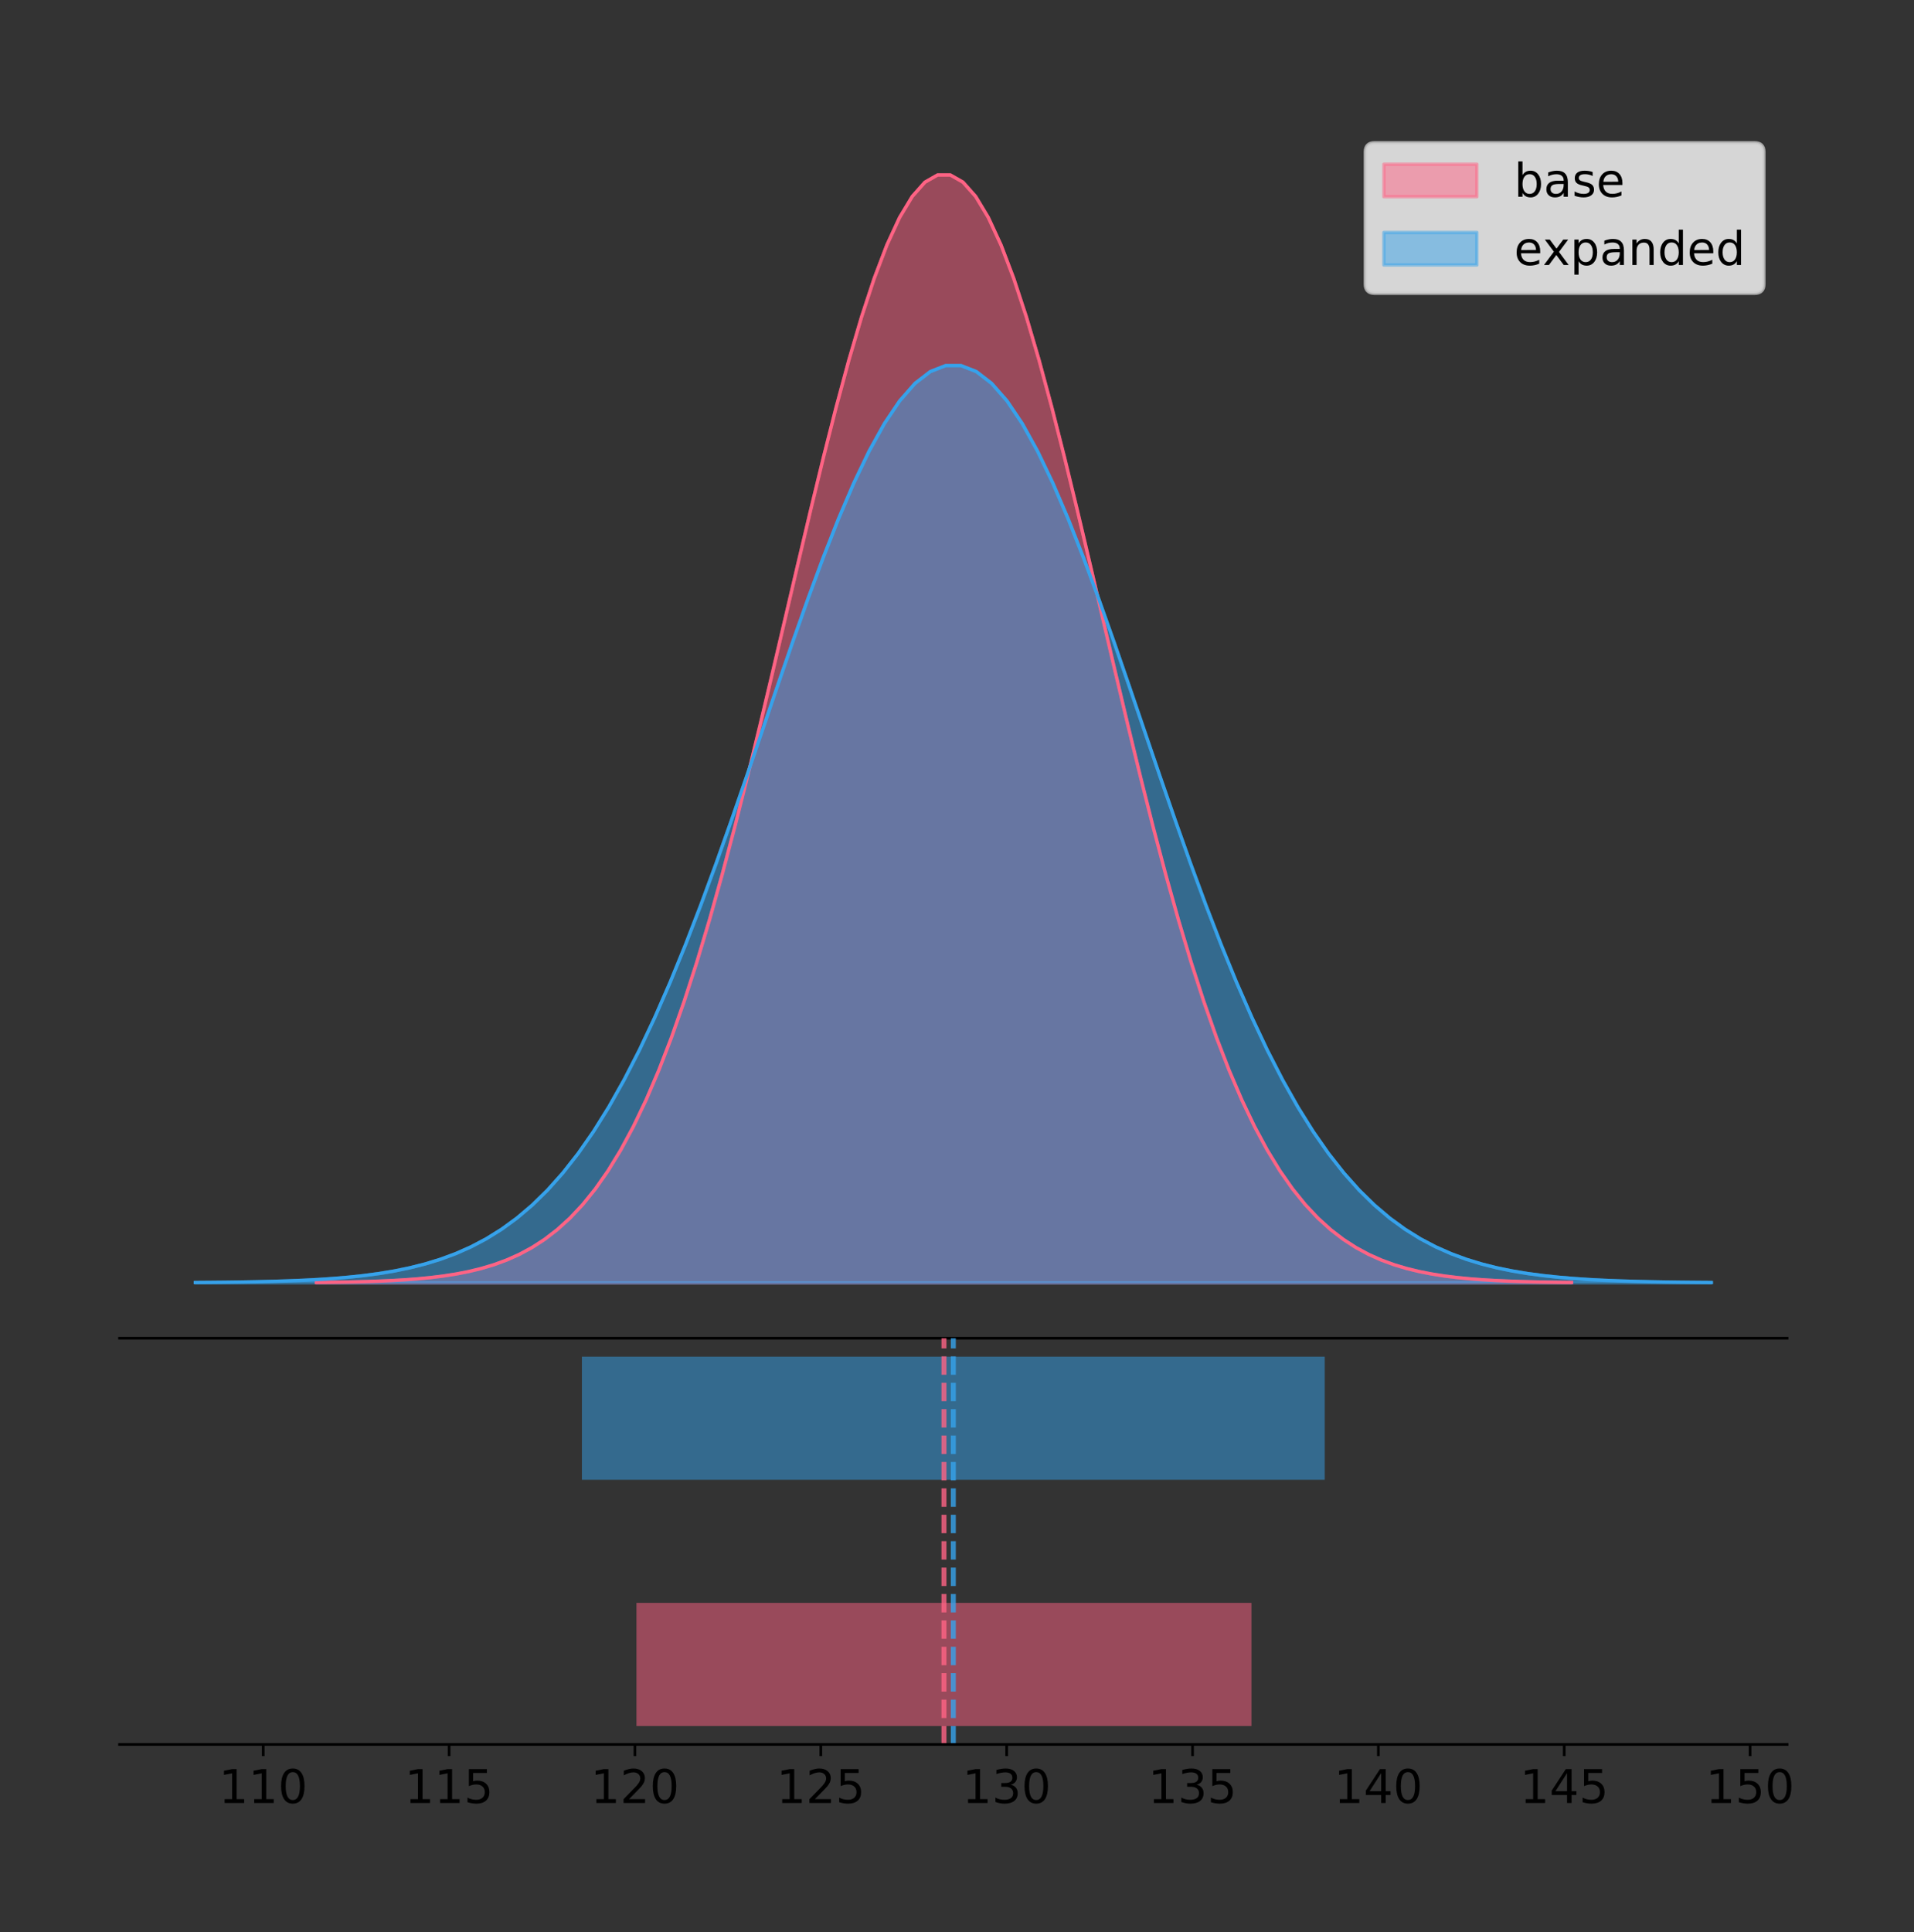 <?xml version="1.0" encoding="utf-8" standalone="no"?>
<!DOCTYPE svg PUBLIC "-//W3C//DTD SVG 1.1//EN"
  "http://www.w3.org/Graphics/SVG/1.1/DTD/svg11.dtd">
<!-- Created with matplotlib (https://matplotlib.org/) -->
<svg height="581.789pt" version="1.1" viewBox="0 0 576.413 581.789" width="576.413pt" xmlns="http://www.w3.org/2000/svg" xmlns:xlink="http://www.w3.org/1999/xlink">
 <rect x="0" y="0" width="576.413" height="581.789" fill="#333333" stroke="none"/>
 <defs>
  <style type="text/css">
*{stroke-linecap:butt;stroke-linejoin:round;}
  </style>
 </defs>
 <g id="figure_1">
  <g id="patch_1">
   <path d="M 0 581.789 
L 576.413 581.789 
L 576.413 0 
L 0 0 
z
" style="fill:none;"/>
  </g>
  <g id="axes_1">
   <g id="patch_2">
    <path d="M 36 402.93 
L 538.2 402.93 
L 538.2 36 
L 36 36 
z
" style="fill:none;"/>
   </g>
   <g id="PolyCollection_1">
    <defs>
     <path d="M 95.285 -195.538 
L 95.285 -195.65 
L 99.103 -195.692 
L 102.921 -195.749 
L 106.739 -195.825 
L 110.557 -195.925 
L 114.375 -196.058 
L 118.193 -196.23 
L 122.011 -196.455 
L 125.829 -196.744 
L 129.647 -197.115 
L 133.465 -197.585 
L 137.283 -198.179 
L 141.102 -198.923 
L 144.92 -199.848 
L 148.738 -200.99 
L 152.556 -202.39 
L 156.374 -204.093 
L 160.192 -206.151 
L 164.01 -208.617 
L 167.828 -211.552 
L 171.646 -215.017 
L 175.464 -219.078 
L 179.282 -223.801 
L 183.1 -229.25 
L 186.918 -235.488 
L 190.736 -242.572 
L 194.554 -250.552 
L 198.373 -259.468 
L 202.191 -269.344 
L 206.009 -280.192 
L 209.827 -292.002 
L 213.645 -304.744 
L 217.463 -318.365 
L 221.281 -332.786 
L 225.099 -347.901 
L 228.917 -363.58 
L 232.735 -379.667 
L 236.553 -395.98 
L 240.371 -412.318 
L 244.189 -428.462 
L 248.007 -444.18 
L 251.825 -459.23 
L 255.644 -473.372 
L 259.462 -486.366 
L 263.28 -497.987 
L 267.098 -508.025 
L 270.916 -516.294 
L 274.734 -522.64 
L 278.552 -526.94 
L 282.37 -529.111 
L 286.188 -529.111 
L 290.006 -526.94 
L 293.824 -522.64 
L 297.642 -516.294 
L 301.46 -508.025 
L 305.278 -497.987 
L 309.096 -486.366 
L 312.914 -473.372 
L 316.733 -459.23 
L 320.551 -444.18 
L 324.369 -428.462 
L 328.187 -412.318 
L 332.005 -395.98 
L 335.823 -379.667 
L 339.641 -363.58 
L 343.459 -347.901 
L 347.277 -332.786 
L 351.095 -318.365 
L 354.913 -304.744 
L 358.731 -292.002 
L 362.549 -280.192 
L 366.367 -269.344 
L 370.185 -259.468 
L 374.004 -250.552 
L 377.822 -242.572 
L 381.64 -235.488 
L 385.458 -229.25 
L 389.276 -223.801 
L 393.094 -219.078 
L 396.912 -215.017 
L 400.73 -211.552 
L 404.548 -208.617 
L 408.366 -206.151 
L 412.184 -204.093 
L 416.002 -202.39 
L 419.82 -200.99 
L 423.638 -199.848 
L 427.456 -198.923 
L 431.275 -198.179 
L 435.093 -197.585 
L 438.911 -197.115 
L 442.729 -196.744 
L 446.547 -196.455 
L 450.365 -196.23 
L 454.183 -196.058 
L 458.001 -195.925 
L 461.819 -195.825 
L 465.637 -195.749 
L 469.455 -195.692 
L 473.273 -195.65 
L 473.273 -195.538 
L 473.273 -195.538 
L 469.455 -195.538 
L 465.637 -195.538 
L 461.819 -195.538 
L 458.001 -195.538 
L 454.183 -195.538 
L 450.365 -195.538 
L 446.547 -195.538 
L 442.729 -195.538 
L 438.911 -195.538 
L 435.093 -195.538 
L 431.275 -195.538 
L 427.456 -195.538 
L 423.638 -195.538 
L 419.82 -195.538 
L 416.002 -195.538 
L 412.184 -195.538 
L 408.366 -195.538 
L 404.548 -195.538 
L 400.73 -195.538 
L 396.912 -195.538 
L 393.094 -195.538 
L 389.276 -195.538 
L 385.458 -195.538 
L 381.64 -195.538 
L 377.822 -195.538 
L 374.004 -195.538 
L 370.185 -195.538 
L 366.367 -195.538 
L 362.549 -195.538 
L 358.731 -195.538 
L 354.913 -195.538 
L 351.095 -195.538 
L 347.277 -195.538 
L 343.459 -195.538 
L 339.641 -195.538 
L 335.823 -195.538 
L 332.005 -195.538 
L 328.187 -195.538 
L 324.369 -195.538 
L 320.551 -195.538 
L 316.733 -195.538 
L 312.914 -195.538 
L 309.096 -195.538 
L 305.278 -195.538 
L 301.46 -195.538 
L 297.642 -195.538 
L 293.824 -195.538 
L 290.006 -195.538 
L 286.188 -195.538 
L 282.37 -195.538 
L 278.552 -195.538 
L 274.734 -195.538 
L 270.916 -195.538 
L 267.098 -195.538 
L 263.28 -195.538 
L 259.462 -195.538 
L 255.644 -195.538 
L 251.825 -195.538 
L 248.007 -195.538 
L 244.189 -195.538 
L 240.371 -195.538 
L 236.553 -195.538 
L 232.735 -195.538 
L 228.917 -195.538 
L 225.099 -195.538 
L 221.281 -195.538 
L 217.463 -195.538 
L 213.645 -195.538 
L 209.827 -195.538 
L 206.009 -195.538 
L 202.191 -195.538 
L 198.373 -195.538 
L 194.554 -195.538 
L 190.736 -195.538 
L 186.918 -195.538 
L 183.1 -195.538 
L 179.282 -195.538 
L 175.464 -195.538 
L 171.646 -195.538 
L 167.828 -195.538 
L 164.01 -195.538 
L 160.192 -195.538 
L 156.374 -195.538 
L 152.556 -195.538 
L 148.738 -195.538 
L 144.92 -195.538 
L 141.102 -195.538 
L 137.283 -195.538 
L 133.465 -195.538 
L 129.647 -195.538 
L 125.829 -195.538 
L 122.011 -195.538 
L 118.193 -195.538 
L 114.375 -195.538 
L 110.557 -195.538 
L 106.739 -195.538 
L 102.921 -195.538 
L 99.103 -195.538 
L 95.285 -195.538 
z
" id="m962fa5b769" style="stroke:#ff6384;stroke-opacity:0.5;"/>
    </defs>
    <g clip-path="url(#p0a99f7e825)">
     <use style="fill:#ff6384;fill-opacity:0.5;stroke:#ff6384;stroke-opacity:0.5;" x="0" xlink:href="#m962fa5b769" y="581.789"/>
    </g>
   </g>
   <g id="PolyCollection_2">
    <defs>
     <path d="M 58.827 -195.538 
L 58.827 -195.631 
L 63.439 -195.666 
L 68.05 -195.713 
L 72.662 -195.775 
L 77.274 -195.859 
L 81.885 -195.968 
L 86.497 -196.111 
L 91.108 -196.297 
L 95.72 -196.537 
L 100.331 -196.843 
L 104.943 -197.233 
L 109.555 -197.725 
L 114.166 -198.34 
L 118.778 -199.106 
L 123.389 -200.052 
L 128.001 -201.211 
L 132.612 -202.621 
L 137.224 -204.325 
L 141.836 -206.367 
L 146.447 -208.796 
L 151.059 -211.665 
L 155.67 -215.028 
L 160.282 -218.938 
L 164.893 -223.449 
L 169.505 -228.614 
L 174.117 -234.479 
L 178.728 -241.086 
L 183.34 -248.467 
L 187.951 -256.645 
L 192.563 -265.626 
L 197.174 -275.404 
L 201.786 -285.954 
L 206.398 -297.231 
L 211.009 -309.17 
L 215.621 -321.684 
L 220.232 -334.666 
L 224.844 -347.984 
L 229.455 -361.49 
L 234.067 -375.017 
L 238.679 -388.384 
L 243.29 -401.396 
L 247.902 -413.857 
L 252.513 -425.565 
L 257.125 -436.324 
L 261.736 -445.945 
L 266.348 -454.256 
L 270.96 -461.102 
L 275.571 -466.356 
L 280.183 -469.916 
L 284.794 -471.713 
L 289.406 -471.713 
L 294.017 -469.916 
L 298.629 -466.356 
L 303.24 -461.102 
L 307.852 -454.256 
L 312.464 -445.945 
L 317.075 -436.324 
L 321.687 -425.565 
L 326.298 -413.857 
L 330.91 -401.396 
L 335.521 -388.384 
L 340.133 -375.017 
L 344.745 -361.49 
L 349.356 -347.984 
L 353.968 -334.666 
L 358.579 -321.684 
L 363.191 -309.17 
L 367.802 -297.231 
L 372.414 -285.954 
L 377.026 -275.404 
L 381.637 -265.626 
L 386.249 -256.645 
L 390.86 -248.467 
L 395.472 -241.086 
L 400.083 -234.479 
L 404.695 -228.614 
L 409.307 -223.449 
L 413.918 -218.938 
L 418.53 -215.028 
L 423.141 -211.665 
L 427.753 -208.796 
L 432.364 -206.367 
L 436.976 -204.325 
L 441.588 -202.621 
L 446.199 -201.211 
L 450.811 -200.052 
L 455.422 -199.106 
L 460.034 -198.34 
L 464.645 -197.725 
L 469.257 -197.233 
L 473.869 -196.843 
L 478.48 -196.537 
L 483.092 -196.297 
L 487.703 -196.111 
L 492.315 -195.968 
L 496.926 -195.859 
L 501.538 -195.775 
L 506.15 -195.713 
L 510.761 -195.666 
L 515.373 -195.631 
L 515.373 -195.538 
L 515.373 -195.538 
L 510.761 -195.538 
L 506.15 -195.538 
L 501.538 -195.538 
L 496.926 -195.538 
L 492.315 -195.538 
L 487.703 -195.538 
L 483.092 -195.538 
L 478.48 -195.538 
L 473.869 -195.538 
L 469.257 -195.538 
L 464.645 -195.538 
L 460.034 -195.538 
L 455.422 -195.538 
L 450.811 -195.538 
L 446.199 -195.538 
L 441.588 -195.538 
L 436.976 -195.538 
L 432.364 -195.538 
L 427.753 -195.538 
L 423.141 -195.538 
L 418.53 -195.538 
L 413.918 -195.538 
L 409.307 -195.538 
L 404.695 -195.538 
L 400.083 -195.538 
L 395.472 -195.538 
L 390.86 -195.538 
L 386.249 -195.538 
L 381.637 -195.538 
L 377.026 -195.538 
L 372.414 -195.538 
L 367.802 -195.538 
L 363.191 -195.538 
L 358.579 -195.538 
L 353.968 -195.538 
L 349.356 -195.538 
L 344.745 -195.538 
L 340.133 -195.538 
L 335.521 -195.538 
L 330.91 -195.538 
L 326.298 -195.538 
L 321.687 -195.538 
L 317.075 -195.538 
L 312.464 -195.538 
L 307.852 -195.538 
L 303.24 -195.538 
L 298.629 -195.538 
L 294.017 -195.538 
L 289.406 -195.538 
L 284.794 -195.538 
L 280.183 -195.538 
L 275.571 -195.538 
L 270.96 -195.538 
L 266.348 -195.538 
L 261.736 -195.538 
L 257.125 -195.538 
L 252.513 -195.538 
L 247.902 -195.538 
L 243.29 -195.538 
L 238.679 -195.538 
L 234.067 -195.538 
L 229.455 -195.538 
L 224.844 -195.538 
L 220.232 -195.538 
L 215.621 -195.538 
L 211.009 -195.538 
L 206.398 -195.538 
L 201.786 -195.538 
L 197.174 -195.538 
L 192.563 -195.538 
L 187.951 -195.538 
L 183.34 -195.538 
L 178.728 -195.538 
L 174.117 -195.538 
L 169.505 -195.538 
L 164.893 -195.538 
L 160.282 -195.538 
L 155.67 -195.538 
L 151.059 -195.538 
L 146.447 -195.538 
L 141.836 -195.538 
L 137.224 -195.538 
L 132.612 -195.538 
L 128.001 -195.538 
L 123.389 -195.538 
L 118.778 -195.538 
L 114.166 -195.538 
L 109.555 -195.538 
L 104.943 -195.538 
L 100.331 -195.538 
L 95.72 -195.538 
L 91.108 -195.538 
L 86.497 -195.538 
L 81.885 -195.538 
L 77.274 -195.538 
L 72.662 -195.538 
L 68.05 -195.538 
L 63.439 -195.538 
L 58.827 -195.538 
z
" id="m1be0bebe85" style="stroke:#36a2eb;stroke-opacity:0.5;"/>
    </defs>
    <g clip-path="url(#p0a99f7e825)">
     <use style="fill:#36a2eb;fill-opacity:0.5;stroke:#36a2eb;stroke-opacity:0.5;" x="0" xlink:href="#m1be0bebe85" y="581.789"/>
    </g>
   </g>
   <g id="line2d_1">
    <path clip-path="url(#p0a99f7e825)" d="M 95.285 386.139 
L 99.103 386.097 
L 102.921 386.04 
L 106.739 385.965 
L 110.557 385.864 
L 114.375 385.732 
L 118.193 385.559 
L 122.011 385.334 
L 125.829 385.045 
L 129.647 384.675 
L 133.465 384.204 
L 137.283 383.61 
L 141.102 382.867 
L 144.92 381.941 
L 148.738 380.799 
L 152.556 379.399 
L 156.374 377.696 
L 160.192 375.639 
L 164.01 373.172 
L 167.828 370.238 
L 171.646 366.772 
L 175.464 362.711 
L 179.282 357.989 
L 183.1 352.539 
L 186.918 346.301 
L 190.736 339.217 
L 194.554 331.237 
L 198.373 322.322 
L 202.191 312.445 
L 206.009 301.597 
L 209.827 289.787 
L 213.645 277.045 
L 217.463 263.424 
L 221.281 249.004 
L 225.099 233.888 
L 228.917 218.209 
L 232.735 202.123 
L 236.553 185.809 
L 240.371 169.471 
L 244.189 153.327 
L 248.007 137.61 
L 251.825 122.559 
L 255.644 108.418 
L 259.462 95.423 
L 263.28 83.803 
L 267.098 73.765 
L 270.916 65.495 
L 274.734 59.15 
L 278.552 54.85 
L 282.37 52.679 
L 286.188 52.679 
L 290.006 54.85 
L 293.824 59.15 
L 297.642 65.495 
L 301.46 73.765 
L 305.278 83.803 
L 309.096 95.423 
L 312.914 108.418 
L 316.733 122.559 
L 320.551 137.61 
L 324.369 153.327 
L 328.187 169.471 
L 332.005 185.809 
L 335.823 202.123 
L 339.641 218.209 
L 343.459 233.888 
L 347.277 249.004 
L 351.095 263.424 
L 354.913 277.045 
L 358.731 289.787 
L 362.549 301.597 
L 366.367 312.445 
L 370.185 322.322 
L 374.004 331.237 
L 377.822 339.217 
L 381.64 346.301 
L 385.458 352.539 
L 389.276 357.989 
L 393.094 362.711 
L 396.912 366.772 
L 400.73 370.238 
L 404.548 373.172 
L 408.366 375.639 
L 412.184 377.696 
L 416.002 379.399 
L 419.82 380.799 
L 423.638 381.941 
L 427.456 382.867 
L 431.275 383.61 
L 435.093 384.204 
L 438.911 384.675 
L 442.729 385.045 
L 446.547 385.334 
L 450.365 385.559 
L 454.183 385.732 
L 458.001 385.864 
L 461.819 385.965 
L 465.637 386.04 
L 469.455 386.097 
L 473.273 386.139 
" style="fill:none;stroke:#ff6384;stroke-linecap:square;"/>
   </g>
   <g id="line2d_2">
    <path clip-path="url(#p0a99f7e825)" d="M 58.827 386.159 
L 63.439 386.124 
L 68.05 386.077 
L 72.662 386.014 
L 77.274 385.931 
L 81.885 385.821 
L 86.497 385.678 
L 91.108 385.492 
L 95.72 385.253 
L 100.331 384.946 
L 104.943 384.556 
L 109.555 384.065 
L 114.166 383.449 
L 118.778 382.683 
L 123.389 381.737 
L 128.001 380.578 
L 132.612 379.168 
L 137.224 377.465 
L 141.836 375.423 
L 146.447 372.993 
L 151.059 370.124 
L 155.67 366.762 
L 160.282 362.852 
L 164.893 358.34 
L 169.505 353.175 
L 174.117 347.31 
L 178.728 340.703 
L 183.34 333.322 
L 187.951 325.145 
L 192.563 316.164 
L 197.174 306.386 
L 201.786 295.836 
L 206.398 284.559 
L 211.009 272.62 
L 215.621 260.105 
L 220.232 247.124 
L 224.844 233.805 
L 229.455 220.299 
L 234.067 206.772 
L 238.679 193.406 
L 243.29 180.393 
L 247.902 167.932 
L 252.513 156.224 
L 257.125 145.466 
L 261.736 135.844 
L 266.348 127.534 
L 270.96 120.687 
L 275.571 115.433 
L 280.183 111.873 
L 284.794 110.076 
L 289.406 110.076 
L 294.017 111.873 
L 298.629 115.433 
L 303.24 120.687 
L 307.852 127.534 
L 312.464 135.844 
L 317.075 145.466 
L 321.687 156.224 
L 326.298 167.932 
L 330.91 180.393 
L 335.521 193.406 
L 340.133 206.772 
L 344.745 220.299 
L 349.356 233.805 
L 353.968 247.124 
L 358.579 260.105 
L 363.191 272.62 
L 367.802 284.559 
L 372.414 295.836 
L 377.026 306.386 
L 381.637 316.164 
L 386.249 325.145 
L 390.86 333.322 
L 395.472 340.703 
L 400.083 347.31 
L 404.695 353.175 
L 409.307 358.34 
L 413.918 362.852 
L 418.53 366.762 
L 423.141 370.124 
L 427.753 372.993 
L 432.364 375.423 
L 436.976 377.465 
L 441.588 379.168 
L 446.199 380.578 
L 450.811 381.737 
L 455.422 382.683 
L 460.034 383.449 
L 464.645 384.065 
L 469.257 384.556 
L 473.869 384.946 
L 478.48 385.253 
L 483.092 385.492 
L 487.703 385.678 
L 492.315 385.821 
L 496.926 385.931 
L 501.538 386.014 
L 506.15 386.077 
L 510.761 386.124 
L 515.373 386.159 
" style="fill:none;stroke:#36a2eb;stroke-linecap:square;"/>
   </g>
   <g id="patch_3">
    <path d="M 36 402.93 
L 538.2 402.93 
" style="fill:none;stroke:#000000;stroke-linecap:square;stroke-linejoin:miter;stroke-width:0.8;"/>
   </g>
   <g id="legend_1">
    <g id="patch_4">
     <path d="M 413.972 88.299 
L 528.4 88.299 
Q 531.2 88.299 531.2 85.499 
L 531.2 45.8 
Q 531.2 43 528.4 43 
L 413.972 43 
Q 411.172 43 411.172 45.8 
L 411.172 85.499 
Q 411.172 88.299 413.972 88.299 
z
" style="fill:#ffffff;opacity:0.8;stroke:#cccccc;stroke-linejoin:miter;"/>
    </g>
    <g id="patch_5">
     <path d="M 416.772 59.238 
L 444.772 59.238 
L 444.772 49.438 
L 416.772 49.438 
z
" style="fill:#ff6384;opacity:0.5;stroke:#ff6384;stroke-linejoin:miter;"/>
    </g>
    <g id="text_1">
     <!-- base -->
     <defs>
      <path d="M 48.688 27.297 
Q 48.688 37.203 44.609 42.844 
Q 40.531 48.484 33.406 48.484 
Q 26.266 48.484 22.188 42.844 
Q 18.109 37.203 18.109 27.297 
Q 18.109 17.391 22.188 11.75 
Q 26.266 6.109 33.406 6.109 
Q 40.531 6.109 44.609 11.75 
Q 48.688 17.391 48.688 27.297 
z
M 18.109 46.391 
Q 20.953 51.266 25.266 53.625 
Q 29.594 56 35.594 56 
Q 45.562 56 51.781 48.094 
Q 58.016 40.188 58.016 27.297 
Q 58.016 14.406 51.781 6.484 
Q 45.562 -1.422 35.594 -1.422 
Q 29.594 -1.422 25.266 0.953 
Q 20.953 3.328 18.109 8.203 
L 18.109 0 
L 9.078 0 
L 9.078 75.984 
L 18.109 75.984 
z
" id="DejaVuSans-98"/>
      <path d="M 34.281 27.484 
Q 23.391 27.484 19.188 25 
Q 14.984 22.516 14.984 16.5 
Q 14.984 11.719 18.141 8.906 
Q 21.297 6.109 26.703 6.109 
Q 34.188 6.109 38.703 11.406 
Q 43.219 16.703 43.219 25.484 
L 43.219 27.484 
z
M 52.203 31.203 
L 52.203 0 
L 43.219 0 
L 43.219 8.297 
Q 40.141 3.328 35.547 0.953 
Q 30.953 -1.422 24.312 -1.422 
Q 15.922 -1.422 10.953 3.297 
Q 6 8.016 6 15.922 
Q 6 25.141 12.172 29.828 
Q 18.359 34.516 30.609 34.516 
L 43.219 34.516 
L 43.219 35.406 
Q 43.219 41.609 39.141 45 
Q 35.062 48.391 27.688 48.391 
Q 23 48.391 18.547 47.266 
Q 14.109 46.141 10.016 43.891 
L 10.016 52.203 
Q 14.938 54.109 19.578 55.047 
Q 24.219 56 28.609 56 
Q 40.484 56 46.344 49.844 
Q 52.203 43.703 52.203 31.203 
z
" id="DejaVuSans-97"/>
      <path d="M 44.281 53.078 
L 44.281 44.578 
Q 40.484 46.531 36.375 47.5 
Q 32.281 48.484 27.875 48.484 
Q 21.188 48.484 17.844 46.438 
Q 14.5 44.391 14.5 40.281 
Q 14.5 37.156 16.891 35.375 
Q 19.281 33.594 26.516 31.984 
L 29.594 31.297 
Q 39.156 29.25 43.188 25.516 
Q 47.219 21.781 47.219 15.094 
Q 47.219 7.469 41.188 3.016 
Q 35.156 -1.422 24.609 -1.422 
Q 20.219 -1.422 15.453 -0.562 
Q 10.688 0.297 5.422 2 
L 5.422 11.281 
Q 10.406 8.688 15.234 7.391 
Q 20.062 6.109 24.812 6.109 
Q 31.156 6.109 34.562 8.281 
Q 37.984 10.453 37.984 14.406 
Q 37.984 18.062 35.516 20.016 
Q 33.062 21.969 24.703 23.781 
L 21.578 24.516 
Q 13.234 26.266 9.516 29.906 
Q 5.812 33.547 5.812 39.891 
Q 5.812 47.609 11.281 51.797 
Q 16.75 56 26.812 56 
Q 31.781 56 36.172 55.266 
Q 40.578 54.547 44.281 53.078 
z
" id="DejaVuSans-115"/>
      <path d="M 56.203 29.594 
L 56.203 25.203 
L 14.891 25.203 
Q 15.484 15.922 20.484 11.062 
Q 25.484 6.203 34.422 6.203 
Q 39.594 6.203 44.453 7.469 
Q 49.312 8.734 54.109 11.281 
L 54.109 2.781 
Q 49.266 0.734 44.188 -0.344 
Q 39.109 -1.422 33.891 -1.422 
Q 20.797 -1.422 13.156 6.188 
Q 5.516 13.812 5.516 26.812 
Q 5.516 40.234 12.766 48.109 
Q 20.016 56 32.328 56 
Q 43.359 56 49.781 48.891 
Q 56.203 41.797 56.203 29.594 
z
M 47.219 32.234 
Q 47.125 39.594 43.094 43.984 
Q 39.062 48.391 32.422 48.391 
Q 24.906 48.391 20.391 44.141 
Q 15.875 39.891 15.188 32.172 
z
" id="DejaVuSans-101"/>
     </defs>
     <g transform="translate(455.972 59.238)scale(0.14 -0.14)">
      <use xlink:href="#DejaVuSans-98"/>
      <use x="63.477" xlink:href="#DejaVuSans-97"/>
      <use x="124.756" xlink:href="#DejaVuSans-115"/>
      <use x="176.855" xlink:href="#DejaVuSans-101"/>
     </g>
    </g>
    <g id="patch_6">
     <path d="M 416.772 79.787 
L 444.772 79.787 
L 444.772 69.987 
L 416.772 69.987 
z
" style="fill:#36a2eb;opacity:0.5;stroke:#36a2eb;stroke-linejoin:miter;"/>
    </g>
    <g id="text_2">
     <!-- expanded -->
     <defs>
      <path d="M 54.891 54.688 
L 35.109 28.078 
L 55.906 0 
L 45.312 0 
L 29.391 21.484 
L 13.484 0 
L 2.875 0 
L 24.125 28.609 
L 4.688 54.688 
L 15.281 54.688 
L 29.781 35.203 
L 44.281 54.688 
z
" id="DejaVuSans-120"/>
      <path d="M 18.109 8.203 
L 18.109 -20.797 
L 9.078 -20.797 
L 9.078 54.688 
L 18.109 54.688 
L 18.109 46.391 
Q 20.953 51.266 25.266 53.625 
Q 29.594 56 35.594 56 
Q 45.562 56 51.781 48.094 
Q 58.016 40.188 58.016 27.297 
Q 58.016 14.406 51.781 6.484 
Q 45.562 -1.422 35.594 -1.422 
Q 29.594 -1.422 25.266 0.953 
Q 20.953 3.328 18.109 8.203 
z
M 48.688 27.297 
Q 48.688 37.203 44.609 42.844 
Q 40.531 48.484 33.406 48.484 
Q 26.266 48.484 22.188 42.844 
Q 18.109 37.203 18.109 27.297 
Q 18.109 17.391 22.188 11.75 
Q 26.266 6.109 33.406 6.109 
Q 40.531 6.109 44.609 11.75 
Q 48.688 17.391 48.688 27.297 
z
" id="DejaVuSans-112"/>
      <path d="M 54.891 33.016 
L 54.891 0 
L 45.906 0 
L 45.906 32.719 
Q 45.906 40.484 42.875 44.328 
Q 39.844 48.188 33.797 48.188 
Q 26.516 48.188 22.312 43.547 
Q 18.109 38.922 18.109 30.906 
L 18.109 0 
L 9.078 0 
L 9.078 54.688 
L 18.109 54.688 
L 18.109 46.188 
Q 21.344 51.125 25.703 53.562 
Q 30.078 56 35.797 56 
Q 45.219 56 50.047 50.172 
Q 54.891 44.344 54.891 33.016 
z
" id="DejaVuSans-110"/>
      <path d="M 45.406 46.391 
L 45.406 75.984 
L 54.391 75.984 
L 54.391 0 
L 45.406 0 
L 45.406 8.203 
Q 42.578 3.328 38.25 0.953 
Q 33.938 -1.422 27.875 -1.422 
Q 17.969 -1.422 11.734 6.484 
Q 5.516 14.406 5.516 27.297 
Q 5.516 40.188 11.734 48.094 
Q 17.969 56 27.875 56 
Q 33.938 56 38.25 53.625 
Q 42.578 51.266 45.406 46.391 
z
M 14.797 27.297 
Q 14.797 17.391 18.875 11.75 
Q 22.953 6.109 30.078 6.109 
Q 37.203 6.109 41.297 11.75 
Q 45.406 17.391 45.406 27.297 
Q 45.406 37.203 41.297 42.844 
Q 37.203 48.484 30.078 48.484 
Q 22.953 48.484 18.875 42.844 
Q 14.797 37.203 14.797 27.297 
z
" id="DejaVuSans-100"/>
     </defs>
     <g transform="translate(455.972 79.787)scale(0.14 -0.14)">
      <use xlink:href="#DejaVuSans-101"/>
      <use x="61.508" xlink:href="#DejaVuSans-120"/>
      <use x="120.688" xlink:href="#DejaVuSans-112"/>
      <use x="184.164" xlink:href="#DejaVuSans-97"/>
      <use x="245.443" xlink:href="#DejaVuSans-110"/>
      <use x="308.822" xlink:href="#DejaVuSans-100"/>
      <use x="372.299" xlink:href="#DejaVuSans-101"/>
      <use x="433.822" xlink:href="#DejaVuSans-100"/>
     </g>
    </g>
   </g>
  </g>
  <g id="axes_2">
   <g id="patch_7">
    <path d="M 36 525.24 
L 538.2 525.24 
L 538.2 402.93 
L 36 402.93 
z
" style="fill:none;"/>
   </g>
   <g id="patch_8">
    <path clip-path="url(#p8c9f125ba9)" d="M 191.672 519.68 
L 376.886 519.68 
L 376.886 482.617 
L 191.672 482.617 
z
" style="fill:#ff6384;opacity:0.5;"/>
   </g>
   <g id="patch_9">
    <path clip-path="url(#p8c9f125ba9)" d="M 175.246 445.553 
L 398.954 445.553 
L 398.954 408.49 
L 175.246 408.49 
z
" style="fill:#36a2eb;opacity:0.5;"/>
   </g>
   <g id="matplotlib.axis_1">
    <g id="xtick_1">
     <g id="line2d_3">
      <defs>
       <path d="M 0 0 
L 0 3.5 
" id="mbb191bd9a6" style="stroke:#000000;stroke-width:0.8;"/>
      </defs>
      <g>
       <use style="stroke:#000000;stroke-width:0.8;" x="79.274" xlink:href="#mbb191bd9a6" y="525.24"/>
      </g>
     </g>
     <g id="text_3">
      <!-- 110 -->
      <defs>
       <path d="M 12.406 8.297 
L 28.516 8.297 
L 28.516 63.922 
L 10.984 60.406 
L 10.984 69.391 
L 28.422 72.906 
L 38.281 72.906 
L 38.281 8.297 
L 54.391 8.297 
L 54.391 0 
L 12.406 0 
z
" id="DejaVuSans-49"/>
       <path d="M 31.781 66.406 
Q 24.172 66.406 20.328 58.906 
Q 16.5 51.422 16.5 36.375 
Q 16.5 21.391 20.328 13.891 
Q 24.172 6.391 31.781 6.391 
Q 39.453 6.391 43.281 13.891 
Q 47.125 21.391 47.125 36.375 
Q 47.125 51.422 43.281 58.906 
Q 39.453 66.406 31.781 66.406 
z
M 31.781 74.219 
Q 44.047 74.219 50.516 64.516 
Q 56.984 54.828 56.984 36.375 
Q 56.984 17.969 50.516 8.266 
Q 44.047 -1.422 31.781 -1.422 
Q 19.531 -1.422 13.062 8.266 
Q 6.594 17.969 6.594 36.375 
Q 6.594 54.828 13.062 64.516 
Q 19.531 74.219 31.781 74.219 
z
" id="DejaVuSans-48"/>
      </defs>
      <g transform="translate(65.913 542.878)scale(0.14 -0.14)">
       <use xlink:href="#DejaVuSans-49"/>
       <use x="63.623" xlink:href="#DejaVuSans-49"/>
       <use x="127.246" xlink:href="#DejaVuSans-48"/>
      </g>
     </g>
    </g>
    <g id="xtick_2">
     <g id="line2d_4">
      <g>
       <use style="stroke:#000000;stroke-width:0.8;" x="135.247" xlink:href="#mbb191bd9a6" y="525.24"/>
      </g>
     </g>
     <g id="text_4">
      <!-- 115 -->
      <defs>
       <path d="M 10.797 72.906 
L 49.516 72.906 
L 49.516 64.594 
L 19.828 64.594 
L 19.828 46.734 
Q 21.969 47.469 24.109 47.828 
Q 26.266 48.188 28.422 48.188 
Q 40.625 48.188 47.75 41.5 
Q 54.891 34.812 54.891 23.391 
Q 54.891 11.625 47.562 5.094 
Q 40.234 -1.422 26.906 -1.422 
Q 22.312 -1.422 17.547 -0.641 
Q 12.797 0.141 7.719 1.703 
L 7.719 11.625 
Q 12.109 9.234 16.797 8.062 
Q 21.484 6.891 26.703 6.891 
Q 35.156 6.891 40.078 11.328 
Q 45.016 15.766 45.016 23.391 
Q 45.016 31 40.078 35.438 
Q 35.156 39.891 26.703 39.891 
Q 22.75 39.891 18.812 39.016 
Q 14.891 38.141 10.797 36.281 
z
" id="DejaVuSans-53"/>
      </defs>
      <g transform="translate(121.885 542.878)scale(0.14 -0.14)">
       <use xlink:href="#DejaVuSans-49"/>
       <use x="63.623" xlink:href="#DejaVuSans-49"/>
       <use x="127.246" xlink:href="#DejaVuSans-53"/>
      </g>
     </g>
    </g>
    <g id="xtick_3">
     <g id="line2d_5">
      <g>
       <use style="stroke:#000000;stroke-width:0.8;" x="191.219" xlink:href="#mbb191bd9a6" y="525.24"/>
      </g>
     </g>
     <g id="text_5">
      <!-- 120 -->
      <defs>
       <path d="M 19.188 8.297 
L 53.609 8.297 
L 53.609 0 
L 7.328 0 
L 7.328 8.297 
Q 12.938 14.109 22.625 23.891 
Q 32.328 33.688 34.812 36.531 
Q 39.547 41.844 41.422 45.531 
Q 43.312 49.219 43.312 52.781 
Q 43.312 58.594 39.234 62.25 
Q 35.156 65.922 28.609 65.922 
Q 23.969 65.922 18.812 64.312 
Q 13.672 62.703 7.812 59.422 
L 7.812 69.391 
Q 13.766 71.781 18.938 73 
Q 24.125 74.219 28.422 74.219 
Q 39.75 74.219 46.484 68.547 
Q 53.219 62.891 53.219 53.422 
Q 53.219 48.922 51.531 44.891 
Q 49.859 40.875 45.406 35.406 
Q 44.188 33.984 37.641 27.219 
Q 31.109 20.453 19.188 8.297 
z
" id="DejaVuSans-50"/>
      </defs>
      <g transform="translate(177.857 542.878)scale(0.14 -0.14)">
       <use xlink:href="#DejaVuSans-49"/>
       <use x="63.623" xlink:href="#DejaVuSans-50"/>
       <use x="127.246" xlink:href="#DejaVuSans-48"/>
      </g>
     </g>
    </g>
    <g id="xtick_4">
     <g id="line2d_6">
      <g>
       <use style="stroke:#000000;stroke-width:0.8;" x="247.191" xlink:href="#mbb191bd9a6" y="525.24"/>
      </g>
     </g>
     <g id="text_6">
      <!-- 125 -->
      <g transform="translate(233.83 542.878)scale(0.14 -0.14)">
       <use xlink:href="#DejaVuSans-49"/>
       <use x="63.623" xlink:href="#DejaVuSans-50"/>
       <use x="127.246" xlink:href="#DejaVuSans-53"/>
      </g>
     </g>
    </g>
    <g id="xtick_5">
     <g id="line2d_7">
      <g>
       <use style="stroke:#000000;stroke-width:0.8;" x="303.163" xlink:href="#mbb191bd9a6" y="525.24"/>
      </g>
     </g>
     <g id="text_7">
      <!-- 130 -->
      <defs>
       <path d="M 40.578 39.312 
Q 47.656 37.797 51.625 33 
Q 55.609 28.219 55.609 21.188 
Q 55.609 10.406 48.188 4.484 
Q 40.766 -1.422 27.094 -1.422 
Q 22.516 -1.422 17.656 -0.516 
Q 12.797 0.391 7.625 2.203 
L 7.625 11.719 
Q 11.719 9.328 16.594 8.109 
Q 21.484 6.891 26.812 6.891 
Q 36.078 6.891 40.938 10.547 
Q 45.797 14.203 45.797 21.188 
Q 45.797 27.641 41.281 31.266 
Q 36.766 34.906 28.719 34.906 
L 20.219 34.906 
L 20.219 43.016 
L 29.109 43.016 
Q 36.375 43.016 40.234 45.922 
Q 44.094 48.828 44.094 54.297 
Q 44.094 59.906 40.109 62.906 
Q 36.141 65.922 28.719 65.922 
Q 24.656 65.922 20.016 65.031 
Q 15.375 64.156 9.812 62.312 
L 9.812 71.094 
Q 15.438 72.656 20.344 73.438 
Q 25.25 74.219 29.594 74.219 
Q 40.828 74.219 47.359 69.109 
Q 53.906 64.016 53.906 55.328 
Q 53.906 49.266 50.438 45.094 
Q 46.969 40.922 40.578 39.312 
z
" id="DejaVuSans-51"/>
      </defs>
      <g transform="translate(289.802 542.878)scale(0.14 -0.14)">
       <use xlink:href="#DejaVuSans-49"/>
       <use x="63.623" xlink:href="#DejaVuSans-51"/>
       <use x="127.246" xlink:href="#DejaVuSans-48"/>
      </g>
     </g>
    </g>
    <g id="xtick_6">
     <g id="line2d_8">
      <g>
       <use style="stroke:#000000;stroke-width:0.8;" x="359.135" xlink:href="#mbb191bd9a6" y="525.24"/>
      </g>
     </g>
     <g id="text_8">
      <!-- 135 -->
      <g transform="translate(345.774 542.878)scale(0.14 -0.14)">
       <use xlink:href="#DejaVuSans-49"/>
       <use x="63.623" xlink:href="#DejaVuSans-51"/>
       <use x="127.246" xlink:href="#DejaVuSans-53"/>
      </g>
     </g>
    </g>
    <g id="xtick_7">
     <g id="line2d_9">
      <g>
       <use style="stroke:#000000;stroke-width:0.8;" x="415.107" xlink:href="#mbb191bd9a6" y="525.24"/>
      </g>
     </g>
     <g id="text_9">
      <!-- 140 -->
      <defs>
       <path d="M 37.797 64.312 
L 12.891 25.391 
L 37.797 25.391 
z
M 35.203 72.906 
L 47.609 72.906 
L 47.609 25.391 
L 58.016 25.391 
L 58.016 17.188 
L 47.609 17.188 
L 47.609 0 
L 37.797 0 
L 37.797 17.188 
L 4.891 17.188 
L 4.891 26.703 
z
" id="DejaVuSans-52"/>
      </defs>
      <g transform="translate(401.746 542.878)scale(0.14 -0.14)">
       <use xlink:href="#DejaVuSans-49"/>
       <use x="63.623" xlink:href="#DejaVuSans-52"/>
       <use x="127.246" xlink:href="#DejaVuSans-48"/>
      </g>
     </g>
    </g>
    <g id="xtick_8">
     <g id="line2d_10">
      <g>
       <use style="stroke:#000000;stroke-width:0.8;" x="471.079" xlink:href="#mbb191bd9a6" y="525.24"/>
      </g>
     </g>
     <g id="text_10">
      <!-- 145 -->
      <g transform="translate(457.718 542.878)scale(0.14 -0.14)">
       <use xlink:href="#DejaVuSans-49"/>
       <use x="63.623" xlink:href="#DejaVuSans-52"/>
       <use x="127.246" xlink:href="#DejaVuSans-53"/>
      </g>
     </g>
    </g>
    <g id="xtick_9">
     <g id="line2d_11">
      <g>
       <use style="stroke:#000000;stroke-width:0.8;" x="527.051" xlink:href="#mbb191bd9a6" y="525.24"/>
      </g>
     </g>
     <g id="text_11">
      <!-- 150 -->
      <g transform="translate(513.69 542.878)scale(0.14 -0.14)">
       <use xlink:href="#DejaVuSans-49"/>
       <use x="63.623" xlink:href="#DejaVuSans-53"/>
       <use x="127.246" xlink:href="#DejaVuSans-48"/>
      </g>
     </g>
    </g>
   </g>
   <g id="line2d_12">
    <path clip-path="url(#p8c9f125ba9)" d="M 284.279 525.24 
L 284.279 402.93 
" style="fill:none;stroke:#ff6384;stroke-dasharray:5.55,2.4;stroke-dashoffset:0;stroke-opacity:0.8;stroke-width:1.5;"/>
   </g>
   <g id="line2d_13">
    <path clip-path="url(#p8c9f125ba9)" d="M 287.1 525.24 
L 287.1 402.93 
" style="fill:none;stroke:#36a2eb;stroke-dasharray:5.55,2.4;stroke-dashoffset:0;stroke-opacity:0.8;stroke-width:1.5;"/>
   </g>
   <g id="patch_10">
    <path d="M 36 525.24 
L 538.2 525.24 
" style="fill:none;stroke:#000000;stroke-linecap:square;stroke-linejoin:miter;stroke-width:0.8;"/>
   </g>
  </g>
 </g>
 <defs>
  <clipPath id="p0a99f7e825">
   <rect height="366.93" width="502.2" x="36" y="36"/>
  </clipPath>
  <clipPath id="p8c9f125ba9">
   <rect height="122.31" width="502.2" x="36" y="402.93"/>
  </clipPath>
 </defs>
</svg>
